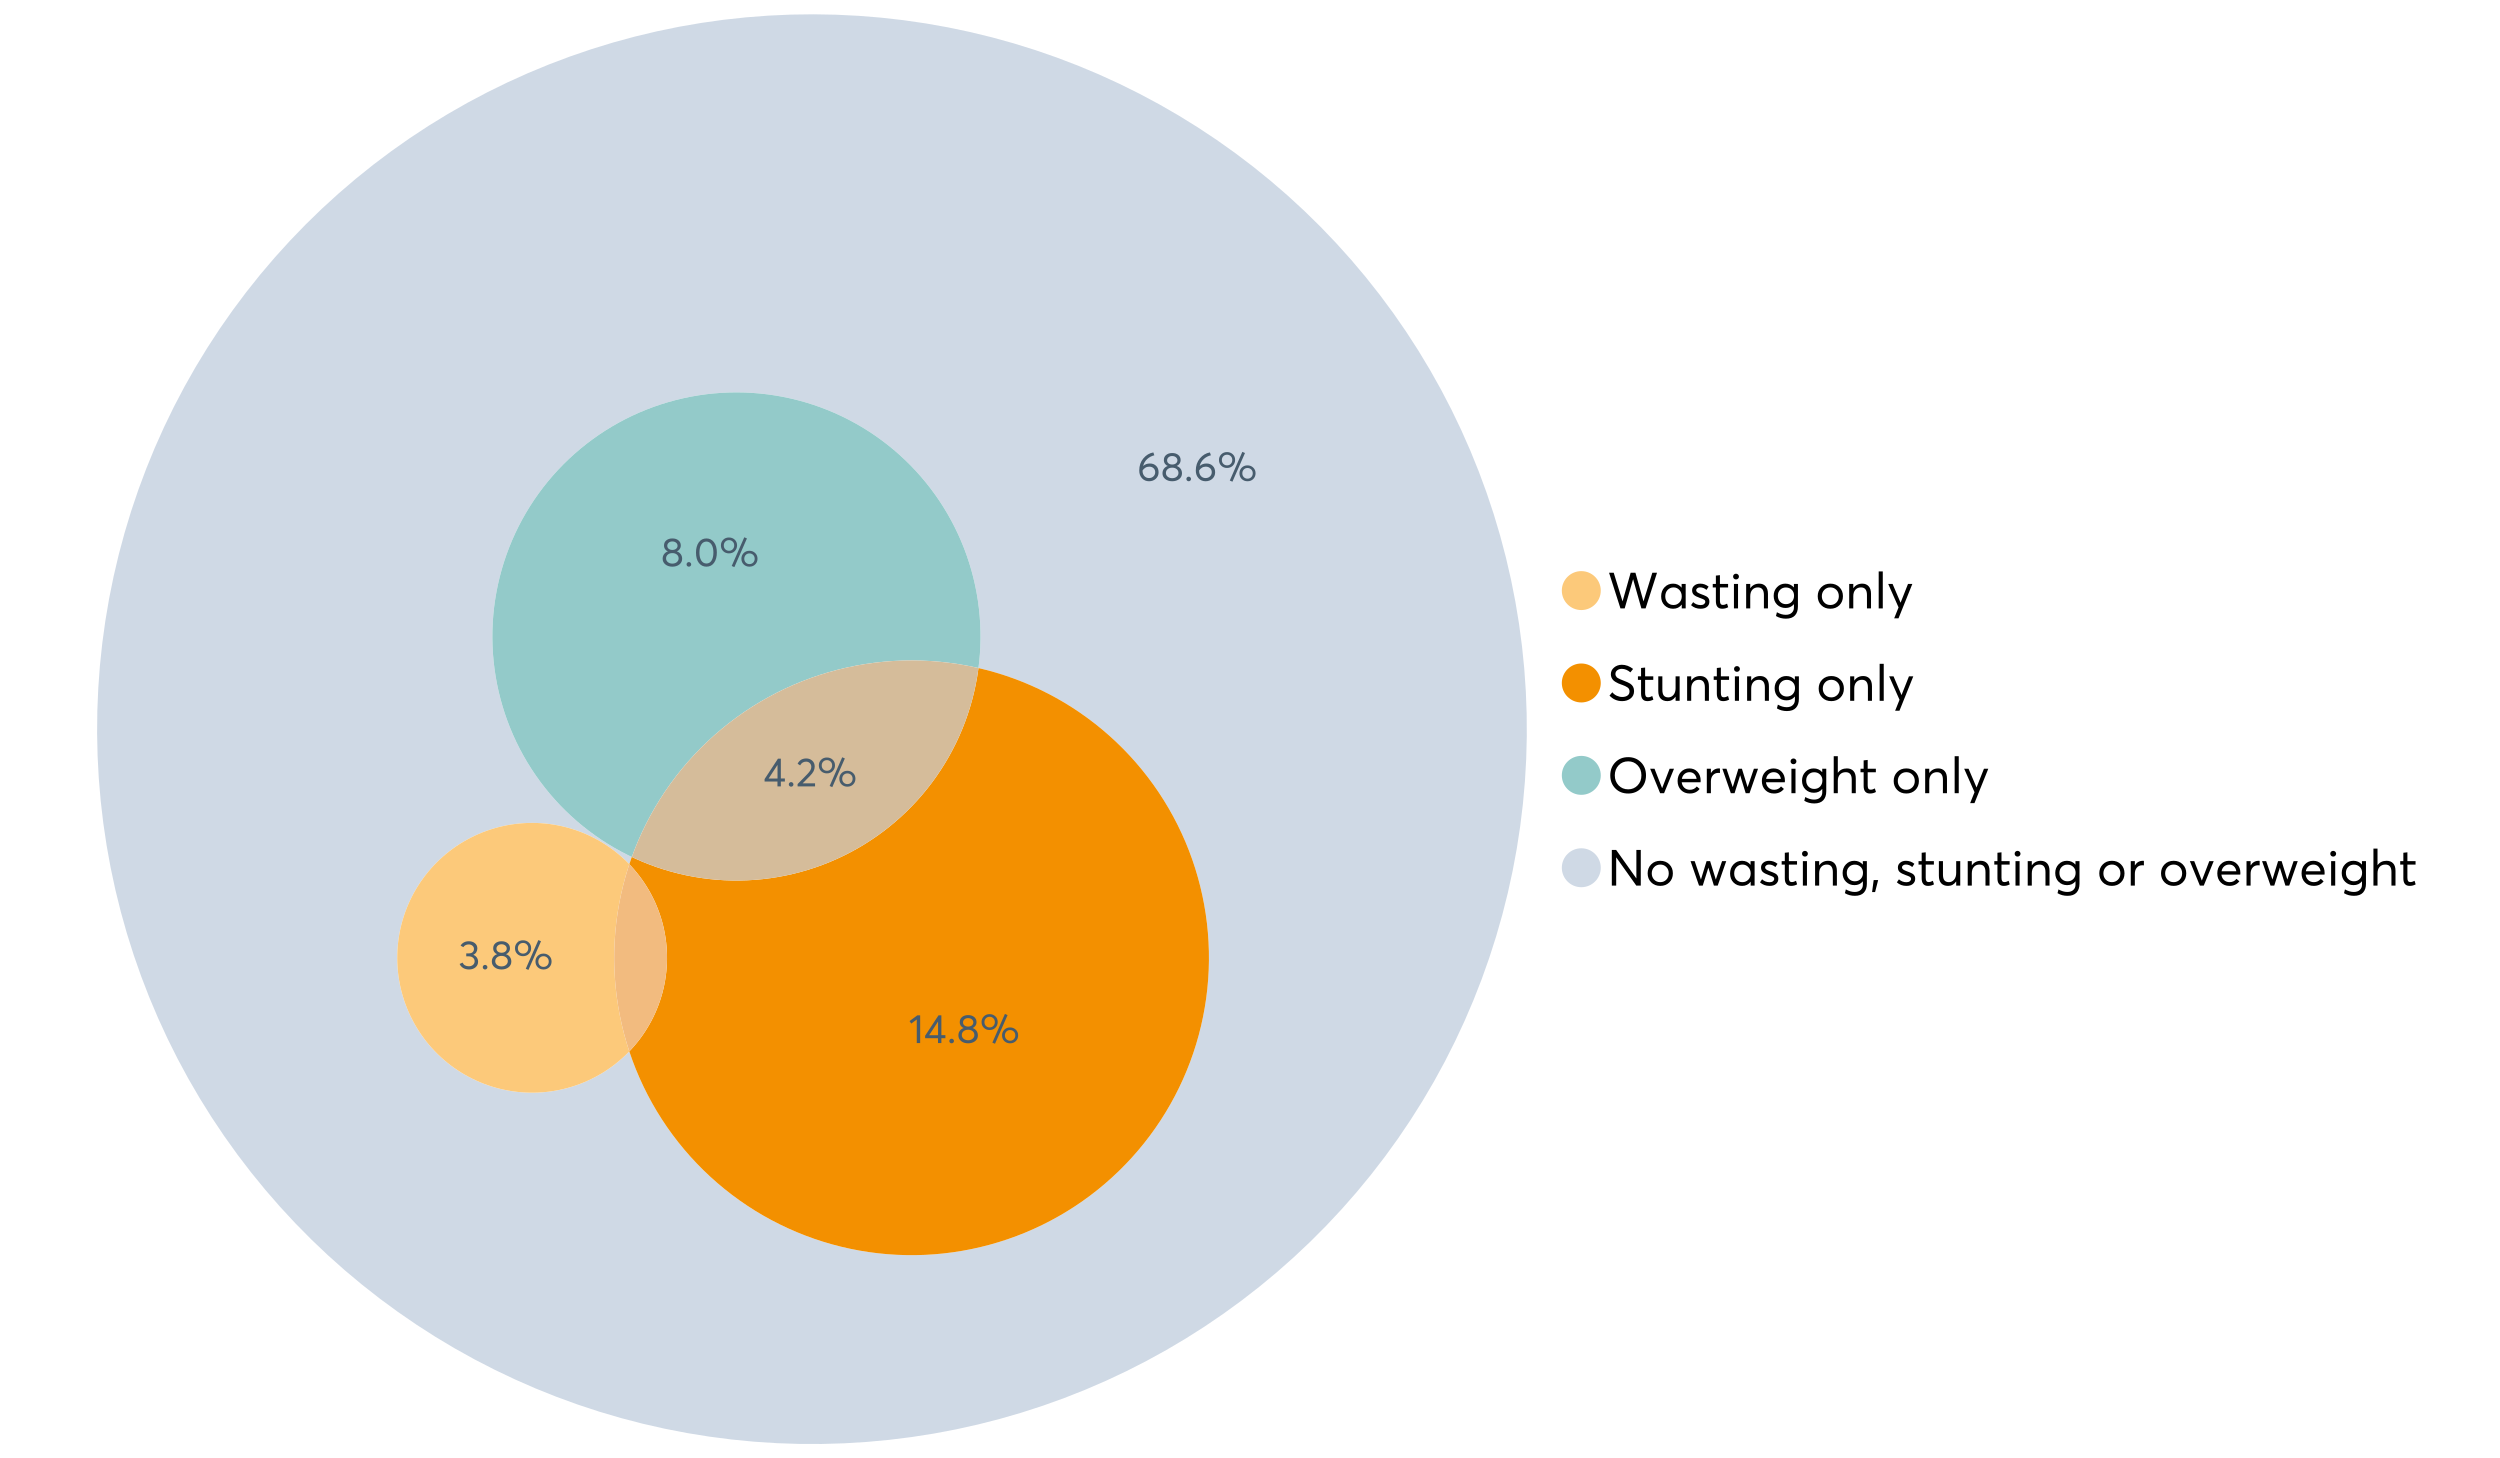 <?xml version="1.0" encoding="UTF-8"?>
<svg xmlns="http://www.w3.org/2000/svg" xmlns:xlink="http://www.w3.org/1999/xlink" width="1234.286pt" height="720pt" viewBox="0 0 1234.286 720" version="1.1">
<defs>
<g>
<symbol overflow="visible" id="glyph0-0">
<path style="stroke:none;" d=""/>
</symbol>
<symbol overflow="visible" id="glyph0-1">
<path style="stroke:none;" d="M 22.234 -17.609 L 24.547 -17.609 L 18.906 0 L 16.828 0 L 12.75 -14.438 L 12.734 -14.438 L 8.578 0 L 6.5 0 L 0.875 -17.609 L 3.172 -17.609 L 7.516 -3.547 L 7.562 -3.547 L 11.531 -17.609 L 13.891 -17.609 L 17.859 -3.5 L 17.891 -3.5 Z M 22.234 -17.609 "/>
</symbol>
<symbol overflow="visible" id="glyph0-2">
<path style="stroke:none;" d="M 11.297 -12.078 L 13.297 -12.078 L 13.297 0 L 11.359 0 L 11.359 -1.906 L 11.344 -1.906 C 10.312 -0.531 8.906 0.156 7.125 0.156 C 5.414 0.156 4 -0.406 2.875 -1.531 C 1.75 -2.656 1.188 -4.129 1.188 -5.953 C 1.188 -7.742 1.742 -9.238 2.859 -10.438 C 3.984 -11.633 5.395 -12.234 7.094 -12.234 C 8.812 -12.234 10.203 -11.578 11.266 -10.266 L 11.297 -10.266 Z M 7.297 -1.688 C 8.422 -1.688 9.379 -2.086 10.172 -2.891 C 10.961 -3.691 11.359 -4.711 11.359 -5.953 C 11.359 -7.191 10.973 -8.238 10.203 -9.094 C 9.441 -9.945 8.477 -10.375 7.312 -10.375 C 6.156 -10.375 5.18 -9.961 4.391 -9.141 C 3.609 -8.328 3.219 -7.266 3.219 -5.953 C 3.219 -4.711 3.594 -3.691 4.344 -2.891 C 5.102 -2.086 6.086 -1.688 7.297 -1.688 Z M 7.297 -1.688 "/>
</symbol>
<symbol overflow="visible" id="glyph0-3">
<path style="stroke:none;" d="M 5.609 0.156 C 3.734 0.156 2.156 -0.426 0.875 -1.594 L 1.906 -3.094 C 2.945 -2.133 4.18 -1.656 5.609 -1.656 C 6.305 -1.656 6.859 -1.812 7.266 -2.125 C 7.68 -2.445 7.891 -2.832 7.891 -3.281 C 7.891 -3.738 7.688 -4.086 7.281 -4.328 C 6.875 -4.566 6.164 -4.859 5.156 -5.203 C 5.094 -5.223 5.047 -5.242 5.016 -5.266 C 3.836 -5.672 2.938 -6.141 2.312 -6.672 C 1.695 -7.203 1.391 -7.973 1.391 -8.984 C 1.391 -9.91 1.766 -10.68 2.516 -11.297 C 3.266 -11.922 4.223 -12.234 5.391 -12.234 C 6.922 -12.234 8.301 -11.738 9.531 -10.75 L 8.484 -9.156 C 7.523 -9.977 6.457 -10.391 5.281 -10.391 C 4.801 -10.391 4.367 -10.258 3.984 -10 C 3.609 -9.738 3.422 -9.398 3.422 -8.984 C 3.422 -8.555 3.609 -8.207 3.984 -7.938 C 4.359 -7.676 4.93 -7.395 5.703 -7.094 C 5.836 -7.039 6.082 -6.945 6.438 -6.812 C 6.789 -6.688 7.023 -6.598 7.141 -6.547 C 7.254 -6.492 7.453 -6.406 7.734 -6.281 C 8.016 -6.164 8.207 -6.078 8.312 -6.016 C 8.414 -5.961 8.566 -5.867 8.766 -5.734 C 8.973 -5.598 9.113 -5.477 9.188 -5.375 C 9.258 -5.281 9.359 -5.148 9.484 -4.984 C 9.609 -4.816 9.695 -4.656 9.75 -4.5 C 9.801 -4.344 9.844 -4.16 9.875 -3.953 C 9.906 -3.742 9.922 -3.523 9.922 -3.297 C 9.922 -2.305 9.547 -1.484 8.797 -0.828 C 8.055 -0.172 6.992 0.156 5.609 0.156 Z M 5.609 0.156 "/>
</symbol>
<symbol overflow="visible" id="glyph0-4">
<path style="stroke:none;" d="M 5.328 0.156 C 3.234 0.156 2.188 -1.094 2.188 -3.594 L 2.188 -10.344 L 0.641 -10.344 L 0.641 -12.078 L 2.188 -12.078 L 2.188 -16.203 L 4.188 -16.422 L 4.188 -12.078 L 8.219 -12.078 L 8.219 -10.344 L 4.188 -10.344 L 4.188 -3.891 C 4.188 -3.148 4.297 -2.602 4.516 -2.25 C 4.742 -1.906 5.133 -1.734 5.688 -1.734 C 6.312 -1.734 6.988 -1.941 7.719 -2.359 L 8.266 -0.594 C 7.367 -0.094 6.391 0.156 5.328 0.156 Z M 5.328 0.156 "/>
</symbol>
<symbol overflow="visible" id="glyph0-5">
<path style="stroke:none;" d="M 3.094 -14.312 C 2.688 -14.312 2.344 -14.445 2.062 -14.719 C 1.789 -15 1.656 -15.336 1.656 -15.734 C 1.656 -16.129 1.789 -16.461 2.062 -16.734 C 2.344 -17.004 2.688 -17.141 3.094 -17.141 C 3.5 -17.141 3.844 -17 4.125 -16.719 C 4.406 -16.438 4.547 -16.109 4.547 -15.734 C 4.547 -15.336 4.406 -15 4.125 -14.719 C 3.844 -14.445 3.5 -14.312 3.094 -14.312 Z M 2.078 0 L 2.078 -12.078 L 4.094 -12.078 L 4.094 0 Z M 2.078 0 "/>
</symbol>
<symbol overflow="visible" id="glyph0-6">
<path style="stroke:none;" d="M 8.344 -12.234 C 9.676 -12.234 10.727 -11.805 11.5 -10.953 C 12.281 -10.098 12.672 -8.836 12.672 -7.172 L 12.672 0 L 10.672 0 L 10.672 -6.594 C 10.672 -9.113 9.688 -10.375 7.719 -10.375 C 6.562 -10.375 5.641 -9.988 4.953 -9.219 C 4.266 -8.445 3.922 -7.383 3.922 -6.031 L 3.922 0 L 1.906 0 L 1.906 -12.078 L 3.922 -12.078 L 3.922 -9.969 L 3.938 -9.969 C 5 -11.477 6.469 -12.234 8.344 -12.234 Z M 8.344 -12.234 "/>
</symbol>
<symbol overflow="visible" id="glyph0-7">
<path style="stroke:none;" d="M 11.094 -12.078 L 13.078 -12.078 L 13.078 -0.922 C 13.078 0.93 12.594 2.391 11.625 3.453 C 10.656 4.523 9.16 5.062 7.141 5.062 C 5.328 5.062 3.691 4.625 2.234 3.75 L 2.703 1.891 C 4.211 2.734 5.66 3.156 7.047 3.156 C 8.348 3.156 9.348 2.816 10.047 2.141 C 10.754 1.473 11.109 0.629 11.109 -0.391 L 11.109 -2.078 L 11.062 -2.078 C 10.051 -0.836 8.688 -0.219 6.969 -0.219 C 5.312 -0.219 3.922 -0.77 2.797 -1.875 C 1.672 -2.988 1.109 -4.43 1.109 -6.203 C 1.109 -7.922 1.66 -9.352 2.766 -10.5 C 3.867 -11.656 5.238 -12.234 6.875 -12.234 C 8.57 -12.234 9.961 -11.617 11.047 -10.391 L 11.094 -10.391 Z M 7.125 -2.109 C 8.332 -2.109 9.305 -2.5 10.047 -3.281 C 10.797 -4.07 11.172 -5.078 11.172 -6.297 C 11.172 -7.492 10.785 -8.469 10.016 -9.219 C 9.242 -9.969 8.281 -10.344 7.125 -10.344 C 5.977 -10.344 5.031 -9.957 4.281 -9.188 C 3.539 -8.426 3.172 -7.457 3.172 -6.281 C 3.172 -5.02 3.551 -4.008 4.312 -3.25 C 5.07 -2.488 6.008 -2.109 7.125 -2.109 Z M 7.125 -2.109 "/>
</symbol>
<symbol overflow="visible" id="glyph0-8">
<path style="stroke:none;" d=""/>
</symbol>
<symbol overflow="visible" id="glyph0-9">
<path style="stroke:none;" d="M 7.422 0.156 C 5.566 0.156 4.062 -0.43 2.906 -1.609 C 1.75 -2.785 1.172 -4.258 1.172 -6.031 C 1.172 -7.801 1.75 -9.273 2.906 -10.453 C 4.062 -11.641 5.566 -12.234 7.422 -12.234 C 9.203 -12.234 10.68 -11.656 11.859 -10.5 C 13.035 -9.344 13.625 -7.852 13.625 -6.031 C 13.625 -4.207 13.035 -2.719 11.859 -1.562 C 10.68 -0.414 9.203 0.156 7.422 0.156 Z M 7.422 -1.688 C 8.598 -1.688 9.586 -2.094 10.391 -2.906 C 11.191 -3.727 11.594 -4.77 11.594 -6.031 C 11.594 -7.301 11.191 -8.344 10.391 -9.156 C 9.598 -9.969 8.609 -10.375 7.422 -10.375 C 6.18 -10.375 5.164 -9.953 4.375 -9.109 C 3.594 -8.273 3.203 -7.242 3.203 -6.016 C 3.203 -4.797 3.594 -3.77 4.375 -2.938 C 5.164 -2.102 6.18 -1.688 7.422 -1.688 Z M 7.422 -1.688 "/>
</symbol>
<symbol overflow="visible" id="glyph0-10">
<path style="stroke:none;" d="M 2.078 0 L 2.078 -18.266 L 4.094 -18.266 L 4.094 0 Z M 2.078 0 "/>
</symbol>
<symbol overflow="visible" id="glyph0-11">
<path style="stroke:none;" d="M 10.344 -12.078 L 12.484 -12.078 L 5.656 4.906 L 3.516 4.906 L 5.688 -0.5 L 0.578 -12.078 L 2.734 -12.078 L 6.656 -2.875 L 6.703 -2.875 Z M 10.344 -12.078 "/>
</symbol>
<symbol overflow="visible" id="glyph0-12">
<path style="stroke:none;" d="M 7.344 0.156 C 4.875 0.156 2.789 -0.754 1.094 -2.578 L 2.484 -4.219 C 3.098 -3.457 3.844 -2.879 4.719 -2.484 C 5.594 -2.086 6.477 -1.891 7.375 -1.891 C 8.457 -1.891 9.328 -2.129 9.984 -2.609 C 10.641 -3.086 10.969 -3.75 10.969 -4.594 C 10.969 -5.051 10.891 -5.445 10.734 -5.781 C 10.578 -6.113 10.305 -6.406 9.922 -6.656 C 9.547 -6.914 9.176 -7.125 8.812 -7.281 C 8.457 -7.438 7.953 -7.641 7.297 -7.891 C 7.18 -7.941 7.086 -7.973 7.016 -7.984 C 6.367 -8.223 5.844 -8.426 5.438 -8.594 C 5.039 -8.77 4.582 -9.016 4.062 -9.328 C 3.539 -9.641 3.133 -9.957 2.844 -10.281 C 2.551 -10.602 2.297 -11.008 2.078 -11.5 C 1.867 -11.988 1.766 -12.531 1.766 -13.125 C 1.766 -14.438 2.285 -15.535 3.328 -16.422 C 4.367 -17.316 5.641 -17.773 7.141 -17.797 C 9.129 -17.797 10.992 -17.109 12.734 -15.734 L 11.406 -14.047 C 10.039 -15.203 8.617 -15.781 7.141 -15.781 C 6.285 -15.781 5.551 -15.551 4.938 -15.094 C 4.32 -14.645 4.016 -14.02 4.016 -13.219 C 4.016 -12.895 4.082 -12.594 4.219 -12.312 C 4.352 -12.039 4.5 -11.816 4.656 -11.641 C 4.82 -11.473 5.113 -11.281 5.531 -11.062 C 5.945 -10.852 6.273 -10.691 6.516 -10.578 C 6.754 -10.473 7.172 -10.305 7.766 -10.078 C 9.586 -9.379 10.785 -8.832 11.359 -8.438 C 12.598 -7.594 13.219 -6.383 13.219 -4.812 C 13.219 -3.258 12.645 -2.039 11.5 -1.156 C 10.352 -0.281 8.969 0.156 7.344 0.156 Z M 7.344 0.156 "/>
</symbol>
<symbol overflow="visible" id="glyph0-13">
<path style="stroke:none;" d="M 10.203 -12.078 L 12.203 -12.078 L 12.203 0 L 10.203 0 L 10.203 -2.016 L 10.172 -2.016 C 9.16 -0.566 7.836 0.156 6.203 0.156 C 4.766 0.156 3.645 -0.258 2.844 -1.094 C 2.051 -1.938 1.656 -3.203 1.656 -4.891 L 1.656 -12.078 L 3.672 -12.078 L 3.672 -5.453 C 3.672 -4.117 3.914 -3.156 4.406 -2.562 C 4.895 -1.977 5.633 -1.688 6.625 -1.688 C 7.613 -1.688 8.457 -2.094 9.156 -2.906 C 9.852 -3.727 10.203 -4.836 10.203 -6.234 Z M 10.203 -12.078 "/>
</symbol>
<symbol overflow="visible" id="glyph0-14">
<path style="stroke:none;" d="M 10.328 0.156 C 7.711 0.156 5.582 -0.691 3.938 -2.391 C 2.289 -4.086 1.469 -6.223 1.469 -8.797 C 1.469 -11.379 2.289 -13.523 3.938 -15.234 C 5.582 -16.941 7.711 -17.797 10.328 -17.797 C 12.836 -17.797 14.926 -16.961 16.594 -15.297 C 18.27 -13.629 19.109 -11.469 19.109 -8.812 C 19.109 -6.164 18.27 -4.008 16.594 -2.344 C 14.926 -0.676 12.836 0.156 10.328 0.156 Z M 10.328 -1.906 C 12.172 -1.906 13.719 -2.555 14.969 -3.859 C 16.219 -5.16 16.844 -6.812 16.844 -8.812 C 16.844 -10.82 16.219 -12.477 14.969 -13.781 C 13.719 -15.082 12.172 -15.734 10.328 -15.734 C 8.391 -15.734 6.801 -15.066 5.562 -13.734 C 4.32 -12.398 3.703 -10.754 3.703 -8.797 C 3.703 -6.848 4.32 -5.211 5.562 -3.891 C 6.801 -2.566 8.391 -1.906 10.328 -1.906 Z M 10.328 -1.906 "/>
</symbol>
<symbol overflow="visible" id="glyph0-15">
<path style="stroke:none;" d="M 10.203 -12.078 L 12.375 -12.078 L 7.469 0 L 5.531 0 L 0.594 -12.078 L 2.75 -12.078 L 6.469 -2.562 L 6.547 -2.562 Z M 10.203 -12.078 "/>
</symbol>
<symbol overflow="visible" id="glyph0-16">
<path style="stroke:none;" d="M 12.562 -6.234 C 12.562 -6.098 12.551 -5.922 12.531 -5.703 L 12.5 -5.406 L 3.203 -5.406 C 3.336 -4.281 3.77 -3.379 4.5 -2.703 C 5.238 -2.023 6.156 -1.688 7.25 -1.688 C 8.656 -1.688 9.785 -2.234 10.641 -3.328 L 12.062 -2.109 C 10.883 -0.598 9.254 0.156 7.172 0.156 C 5.43 0.156 3.992 -0.414 2.859 -1.562 C 1.734 -2.719 1.172 -4.207 1.172 -6.031 C 1.172 -7.832 1.719 -9.316 2.812 -10.484 C 3.914 -11.648 5.297 -12.234 6.953 -12.234 C 8.617 -12.234 9.969 -11.672 11 -10.547 C 12.039 -9.422 12.562 -7.984 12.562 -6.234 Z M 9.406 -9.469 C 8.789 -10.07 8.004 -10.375 7.047 -10.375 C 6.086 -10.375 5.266 -10.078 4.578 -9.484 C 3.891 -8.898 3.457 -8.098 3.281 -7.078 L 10.562 -7.078 C 10.406 -8.078 10.02 -8.875 9.406 -9.469 Z M 9.406 -9.469 "/>
</symbol>
<symbol overflow="visible" id="glyph0-17">
<path style="stroke:none;" d="M 7.891 -12.234 C 8.141 -12.234 8.305 -12.223 8.391 -12.203 L 8.391 -9.969 C 8.023 -10.008 7.758 -10.031 7.594 -10.031 C 6.469 -10.031 5.57 -9.641 4.906 -8.859 C 4.25 -8.078 3.922 -7.066 3.922 -5.828 L 3.922 0 L 1.906 0 L 1.906 -12.078 L 3.922 -12.078 L 3.922 -9.953 L 3.938 -9.953 C 4.883 -11.473 6.203 -12.234 7.891 -12.234 Z M 7.891 -12.234 "/>
</symbol>
<symbol overflow="visible" id="glyph0-18">
<path style="stroke:none;" d="M 16.297 -12.078 L 18.344 -12.078 L 14.141 0 L 12.25 0 L 9.531 -8.812 L 9.5 -8.812 L 6.75 0 L 4.906 0 L 0.719 -12.078 L 2.75 -12.078 L 5.828 -3.047 L 5.875 -3.047 L 8.641 -12.078 L 10.375 -12.078 L 13.172 -3.047 L 13.219 -3.047 Z M 16.297 -12.078 "/>
</symbol>
<symbol overflow="visible" id="glyph0-19">
<path style="stroke:none;" d="M 8.406 -12.234 C 9.781 -12.234 10.852 -11.816 11.625 -10.984 C 12.406 -10.16 12.797 -8.914 12.797 -7.25 L 12.797 0 L 10.797 0 L 10.797 -6.672 C 10.797 -9.141 9.812 -10.375 7.844 -10.375 C 6.633 -10.375 5.676 -9.992 4.969 -9.234 C 4.27 -8.473 3.922 -7.422 3.922 -6.078 L 3.922 0 L 1.906 0 L 1.906 -18.266 L 3.922 -18.266 L 3.922 -10.094 L 3.969 -10.094 C 4.977 -11.52 6.457 -12.234 8.406 -12.234 Z M 8.406 -12.234 "/>
</symbol>
<symbol overflow="visible" id="glyph0-20">
<path style="stroke:none;" d="M 14.359 -17.609 L 16.531 -17.609 L 16.531 0 L 14.312 0 L 4.438 -13.891 L 4.391 -13.891 L 4.391 0 L 2.234 0 L 2.234 -17.609 L 4.359 -17.609 L 14.312 -3.578 L 14.359 -3.578 Z M 14.359 -17.609 "/>
</symbol>
<symbol overflow="visible" id="glyph0-21">
<path style="stroke:none;" d="M 0.797 3.219 L 1.594 -2.734 L 3.797 -2.734 L 2.281 3.219 Z M 0.797 3.219 "/>
</symbol>
<symbol overflow="visible" id="glyph1-0">
<path style="stroke:none;" d=""/>
</symbol>
<symbol overflow="visible" id="glyph1-1">
<path style="stroke:none;" d="M 6.984 0 L 6.984 -2.406 L 0.625 -2.406 L 0.625 -3.609 L 7.234 -13.703 L 8.656 -13.703 L 8.656 -3.922 L 10.641 -3.922 L 10.641 -2.406 L 8.656 -2.406 L 8.656 0 Z M 2.625 -3.891 L 7.016 -3.891 L 7.016 -10.641 Z M 2.625 -3.891 "/>
</symbol>
<symbol overflow="visible" id="glyph1-2">
<path style="stroke:none;" d="M 2.406 0.125 C 2.07 0.125 1.797 0.016 1.578 -0.203 C 1.359 -0.422 1.25 -0.688 1.25 -1 C 1.25 -1.312 1.359 -1.578 1.578 -1.797 C 1.797 -2.023 2.07 -2.141 2.406 -2.141 C 2.719 -2.141 2.984 -2.023 3.203 -1.797 C 3.43 -1.578 3.547 -1.312 3.547 -1 C 3.547 -0.688 3.43 -0.422 3.203 -0.203 C 2.984 0.016 2.719 0.125 2.406 0.125 Z M 2.406 0.125 "/>
</symbol>
<symbol overflow="visible" id="glyph1-3">
<path style="stroke:none;" d="M 3.328 -1.531 L 9.406 -1.531 L 9.406 0 L 0.797 0 L 0.781 -1.156 L 5.469 -5.938 C 6.156 -6.656 6.676 -7.289 7.031 -7.844 C 7.383 -8.406 7.562 -8.992 7.562 -9.609 C 7.562 -10.367 7.32 -10.992 6.844 -11.484 C 6.363 -11.984 5.742 -12.234 4.984 -12.234 C 3.672 -12.234 2.688 -11.613 2.031 -10.375 L 0.797 -11.219 C 1.672 -12.945 3.098 -13.812 5.078 -13.812 C 6.223 -13.812 7.203 -13.445 8.016 -12.719 C 8.828 -11.988 9.234 -11.016 9.234 -9.797 C 9.234 -9.004 9.051 -8.25 8.688 -7.531 C 8.332 -6.812 7.734 -6.031 6.891 -5.188 L 3.328 -1.578 Z M 3.328 -1.531 "/>
</symbol>
<symbol overflow="visible" id="glyph1-4">
<path style="stroke:none;" d="M 7.531 0.344 L 6.219 -0.219 L 12.422 -14.391 L 13.734 -13.812 Z M 4.859 -6.438 C 3.742 -6.438 2.801 -6.801 2.031 -7.531 C 1.27 -8.27 0.891 -9.223 0.891 -10.391 C 0.891 -11.473 1.258 -12.391 2 -13.141 C 2.738 -13.898 3.691 -14.281 4.859 -14.281 C 5.984 -14.281 6.93 -13.922 7.703 -13.203 C 8.473 -12.484 8.859 -11.547 8.859 -10.391 C 8.859 -9.285 8.484 -8.348 7.734 -7.578 C 6.992 -6.816 6.035 -6.438 4.859 -6.438 Z M 4.891 -7.719 C 5.641 -7.719 6.254 -7.973 6.734 -8.484 C 7.211 -8.992 7.453 -9.625 7.453 -10.375 C 7.453 -11.145 7.203 -11.77 6.703 -12.25 C 6.211 -12.738 5.609 -12.984 4.891 -12.984 C 4.129 -12.984 3.508 -12.734 3.031 -12.234 C 2.551 -11.734 2.312 -11.113 2.312 -10.375 C 2.312 -9.582 2.555 -8.941 3.047 -8.453 C 3.535 -7.961 4.148 -7.719 4.891 -7.719 Z M 14.969 0.125 C 13.852 0.125 12.91 -0.238 12.141 -0.969 C 11.379 -1.707 11 -2.656 11 -3.812 C 11 -4.895 11.367 -5.816 12.109 -6.578 C 12.859 -7.336 13.812 -7.719 14.969 -7.719 C 16.082 -7.719 17.023 -7.348 17.797 -6.609 C 18.566 -5.879 18.953 -4.945 18.953 -3.812 C 18.953 -2.707 18.582 -1.773 17.844 -1.016 C 17.113 -0.254 16.156 0.125 14.969 0.125 Z M 14.969 -1.156 C 15.738 -1.156 16.363 -1.406 16.844 -1.906 C 17.32 -2.414 17.562 -3.039 17.562 -3.781 C 17.562 -4.57 17.312 -5.207 16.812 -5.688 C 16.312 -6.176 15.695 -6.422 14.969 -6.422 C 14.219 -6.422 13.602 -6.164 13.125 -5.656 C 12.656 -5.156 12.422 -4.531 12.422 -3.781 C 12.422 -3.008 12.664 -2.379 13.156 -1.891 C 13.645 -1.398 14.25 -1.156 14.969 -1.156 Z M 14.969 -1.156 "/>
</symbol>
<symbol overflow="visible" id="glyph1-5">
<path style="stroke:none;" d="M 6.375 -8.641 C 7.625 -8.641 8.645 -8.25 9.438 -7.469 C 10.238 -6.688 10.641 -5.625 10.641 -4.281 C 10.641 -3.02 10.191 -1.969 9.297 -1.125 C 8.398 -0.289 7.273 0.125 5.922 0.125 C 4.535 0.125 3.383 -0.363 2.469 -1.344 C 1.551 -2.332 1.094 -3.602 1.094 -5.156 C 1.094 -7.531 1.773 -9.535 3.141 -11.172 C 4.516 -12.805 6.156 -13.785 8.062 -14.109 L 8.547 -12.688 C 7.223 -12.375 6.062 -11.77 5.062 -10.875 C 4.062 -9.988 3.379 -8.836 3.016 -7.422 L 3.031 -7.422 C 3.914 -8.234 5.031 -8.641 6.375 -8.641 Z M 5.906 -1.453 C 6.801 -1.453 7.535 -1.727 8.109 -2.281 C 8.68 -2.832 8.969 -3.508 8.969 -4.312 C 8.969 -5.145 8.695 -5.812 8.156 -6.312 C 7.625 -6.82 6.906 -7.078 6 -7.078 C 5.281 -7.078 4.641 -6.895 4.078 -6.531 C 3.516 -6.176 3.066 -5.734 2.734 -5.203 L 2.734 -5.062 C 2.734 -3.988 3.023 -3.117 3.609 -2.453 C 4.203 -1.785 4.969 -1.453 5.906 -1.453 Z M 5.906 -1.453 "/>
</symbol>
<symbol overflow="visible" id="glyph1-6">
<path style="stroke:none;" d="M 7.938 -7.422 C 8.719 -7.16 9.348 -6.711 9.828 -6.078 C 10.305 -5.441 10.547 -4.672 10.547 -3.766 C 10.547 -2.609 10.086 -1.672 9.172 -0.953 C 8.254 -0.234 7.102 0.125 5.719 0.125 C 4.32 0.125 3.172 -0.242 2.266 -0.984 C 1.367 -1.723 0.922 -2.648 0.922 -3.766 C 0.922 -4.672 1.16 -5.441 1.641 -6.078 C 2.117 -6.711 2.742 -7.16 3.516 -7.422 L 3.516 -7.438 C 3.004 -7.594 2.555 -7.938 2.172 -8.469 C 1.785 -9 1.594 -9.617 1.594 -10.328 C 1.594 -11.398 1.977 -12.25 2.75 -12.875 C 3.52 -13.5 4.508 -13.812 5.719 -13.812 C 6.957 -13.812 7.957 -13.492 8.719 -12.859 C 9.488 -12.223 9.875 -11.379 9.875 -10.328 C 9.875 -9.641 9.676 -9.023 9.281 -8.484 C 8.883 -7.941 8.438 -7.594 7.938 -7.438 Z M 5.719 -12.328 C 4.977 -12.328 4.375 -12.117 3.906 -11.703 C 3.438 -11.285 3.203 -10.785 3.203 -10.203 C 3.203 -9.578 3.438 -9.078 3.906 -8.703 C 4.375 -8.328 4.977 -8.141 5.719 -8.141 C 6.477 -8.141 7.094 -8.328 7.562 -8.703 C 8.039 -9.078 8.281 -9.578 8.281 -10.203 C 8.281 -10.816 8.035 -11.32 7.547 -11.719 C 7.055 -12.125 6.445 -12.328 5.719 -12.328 Z M 5.719 -1.391 C 6.633 -1.391 7.379 -1.641 7.953 -2.141 C 8.523 -2.641 8.812 -3.242 8.812 -3.953 C 8.812 -4.734 8.523 -5.363 7.953 -5.844 C 7.379 -6.332 6.633 -6.578 5.719 -6.578 C 4.789 -6.578 4.039 -6.332 3.469 -5.844 C 2.895 -5.363 2.609 -4.734 2.609 -3.953 C 2.609 -3.211 2.906 -2.598 3.5 -2.109 C 4.102 -1.629 4.844 -1.391 5.719 -1.391 Z M 5.719 -1.391 "/>
</symbol>
<symbol overflow="visible" id="glyph1-7">
<path style="stroke:none;" d="M 7.344 -7.094 C 8.07 -6.812 8.641 -6.375 9.047 -5.781 C 9.461 -5.188 9.672 -4.484 9.672 -3.672 C 9.672 -2.555 9.25 -1.645 8.406 -0.938 C 7.57 -0.227 6.52 0.125 5.25 0.125 C 4.113 0.125 3.133 -0.117 2.312 -0.609 C 1.5 -1.109 0.914 -1.77 0.562 -2.594 L 2.016 -3.266 C 2.555 -2.055 3.598 -1.453 5.141 -1.453 C 5.941 -1.453 6.613 -1.68 7.156 -2.141 C 7.695 -2.598 7.969 -3.191 7.969 -3.922 C 7.969 -4.617 7.707 -5.195 7.188 -5.656 C 6.676 -6.125 5.938 -6.359 4.969 -6.359 L 3.828 -6.359 L 3.828 -7.828 L 5.156 -7.828 C 5.988 -7.828 6.609 -8.035 7.016 -8.453 C 7.43 -8.867 7.641 -9.391 7.641 -10.016 C 7.641 -10.672 7.391 -11.203 6.891 -11.609 C 6.398 -12.023 5.789 -12.234 5.062 -12.234 C 3.883 -12.234 2.992 -11.789 2.391 -10.906 L 1.031 -11.641 C 1.406 -12.305 1.941 -12.832 2.641 -13.219 C 3.336 -13.613 4.16 -13.812 5.109 -13.812 C 6.316 -13.812 7.316 -13.488 8.109 -12.844 C 8.91 -12.195 9.312 -11.328 9.312 -10.234 C 9.312 -9.555 9.141 -8.941 8.797 -8.391 C 8.453 -7.836 7.969 -7.414 7.344 -7.125 Z M 7.344 -7.094 "/>
</symbol>
<symbol overflow="visible" id="glyph1-8">
<path style="stroke:none;" d="M 3.984 0 L 3.984 -11.656 L 1.25 -9.609 L 0.422 -10.859 L 4.266 -13.703 L 5.656 -13.703 L 5.656 0 Z M 3.984 0 "/>
</symbol>
<symbol overflow="visible" id="glyph1-9">
<path style="stroke:none;" d="M 6.266 0.125 C 4.734 0.125 3.488 -0.488 2.531 -1.719 C 1.582 -2.945 1.109 -4.656 1.109 -6.844 C 1.109 -8.914 1.566 -10.594 2.484 -11.875 C 3.41 -13.164 4.672 -13.812 6.266 -13.812 C 7.785 -13.812 9.02 -13.195 9.969 -11.969 C 10.926 -10.738 11.406 -9.031 11.406 -6.844 C 11.406 -4.77 10.945 -3.086 10.031 -1.797 C 9.125 -0.516 7.867 0.125 6.266 0.125 Z M 6.266 -1.438 C 7.348 -1.438 8.191 -1.922 8.797 -2.891 C 9.398 -3.859 9.703 -5.176 9.703 -6.844 C 9.703 -8.551 9.383 -9.879 8.75 -10.828 C 8.125 -11.785 7.297 -12.266 6.266 -12.266 C 5.18 -12.266 4.332 -11.773 3.719 -10.797 C 3.113 -9.816 2.812 -8.5 2.812 -6.844 C 2.812 -5.133 3.125 -3.805 3.75 -2.859 C 4.383 -1.91 5.223 -1.438 6.266 -1.438 Z M 6.266 -1.438 "/>
</symbol>
</g>
</defs>
<g id="surface138913">
<path style=" stroke:none;fill-rule:nonzero;fill:rgb(98.824%,78.824%,47.843%);fill-opacity:1;" d="M 790.324 291.582 C 790.324 296.891 786.02 301.195 780.711 301.195 C 775.398 301.195 771.094 296.891 771.094 291.582 C 771.094 286.273 775.398 281.969 780.711 281.969 C 786.02 281.969 790.324 286.273 790.324 291.582 "/>
<g style="fill:rgb(0%,0%,0%);fill-opacity:1;">
  <use xlink:href="#glyph0-1" x="793.543" y="300.387"/>
  <use xlink:href="#glyph0-2" x="818.944" y="300.387"/>
  <use xlink:href="#glyph0-3" x="834.026" y="300.387"/>
  <use xlink:href="#glyph0-4" x="844.965" y="300.387"/>
  <use xlink:href="#glyph0-5" x="853.994" y="300.387"/>
  <use xlink:href="#glyph0-6" x="860.195" y="300.387"/>
  <use xlink:href="#glyph0-7" x="874.583" y="300.387"/>
  <use xlink:href="#glyph0-8" x="889.441" y="300.387"/>
  <use xlink:href="#glyph0-9" x="896.263" y="300.387"/>
  <use xlink:href="#glyph0-6" x="911.072" y="300.387"/>
  <use xlink:href="#glyph0-10" x="925.459" y="300.387"/>
  <use xlink:href="#glyph0-11" x="931.66" y="300.387"/>
</g>
<path style=" stroke:none;fill-rule:nonzero;fill:rgb(95.294%,56.471%,0%);fill-opacity:1;" d="M 790.324 337.195 C 790.324 342.504 786.02 346.809 780.711 346.809 C 775.398 346.809 771.094 342.504 771.094 337.195 C 771.094 331.883 775.398 327.578 780.711 327.578 C 786.02 327.578 790.324 331.883 790.324 337.195 "/>
<g style="fill:rgb(0%,0%,0%);fill-opacity:1;">
  <use xlink:href="#glyph0-12" x="793.543" y="346"/>
  <use xlink:href="#glyph0-4" x="808.029" y="346"/>
  <use xlink:href="#glyph0-13" x="817.059" y="346"/>
  <use xlink:href="#glyph0-6" x="831.049" y="346"/>
  <use xlink:href="#glyph0-4" x="845.436" y="346"/>
  <use xlink:href="#glyph0-5" x="854.465" y="346"/>
  <use xlink:href="#glyph0-6" x="860.667" y="346"/>
  <use xlink:href="#glyph0-7" x="875.054" y="346"/>
  <use xlink:href="#glyph0-8" x="889.913" y="346"/>
  <use xlink:href="#glyph0-9" x="896.734" y="346"/>
  <use xlink:href="#glyph0-6" x="911.543" y="346"/>
  <use xlink:href="#glyph0-10" x="925.93" y="346"/>
  <use xlink:href="#glyph0-11" x="932.132" y="346"/>
</g>
<path style=" stroke:none;fill-rule:nonzero;fill:rgb(57.647%,79.216%,78.824%);fill-opacity:1;" d="M 790.324 382.805 C 790.324 388.117 786.02 392.422 780.711 392.422 C 775.398 392.422 771.094 388.117 771.094 382.805 C 771.094 377.496 775.398 373.191 780.711 373.191 C 786.02 373.191 790.324 377.496 790.324 382.805 "/>
<g style="fill:rgb(0%,0%,0%);fill-opacity:1;">
  <use xlink:href="#glyph0-14" x="793.543" y="391.613"/>
  <use xlink:href="#glyph0-15" x="814.107" y="391.613"/>
  <use xlink:href="#glyph0-16" x="827.08" y="391.613"/>
  <use xlink:href="#glyph0-17" x="840.773" y="391.613"/>
  <use xlink:href="#glyph0-18" x="849.628" y="391.613"/>
  <use xlink:href="#glyph0-16" x="868.679" y="391.613"/>
  <use xlink:href="#glyph0-5" x="882.372" y="391.613"/>
  <use xlink:href="#glyph0-7" x="888.573" y="391.613"/>
  <use xlink:href="#glyph0-19" x="903.432" y="391.613"/>
  <use xlink:href="#glyph0-4" x="917.918" y="391.613"/>
  <use xlink:href="#glyph0-8" x="926.947" y="391.613"/>
  <use xlink:href="#glyph0-9" x="933.769" y="391.613"/>
  <use xlink:href="#glyph0-6" x="948.578" y="391.613"/>
  <use xlink:href="#glyph0-10" x="962.965" y="391.613"/>
  <use xlink:href="#glyph0-11" x="969.166" y="391.613"/>
</g>
<path style=" stroke:none;fill-rule:nonzero;fill:rgb(81.176%,85.098%,89.804%);fill-opacity:1;" d="M 790.324 428.418 C 790.324 433.727 786.02 438.031 780.711 438.031 C 775.398 438.031 771.094 433.727 771.094 428.418 C 771.094 423.109 775.398 418.805 780.711 418.805 C 786.02 418.805 790.324 423.109 790.324 428.418 "/>
<g style="fill:rgb(0%,0%,0%);fill-opacity:1;">
  <use xlink:href="#glyph0-20" x="793.543" y="437.223"/>
  <use xlink:href="#glyph0-9" x="812.296" y="437.223"/>
  <use xlink:href="#glyph0-8" x="827.105" y="437.223"/>
  <use xlink:href="#glyph0-18" x="833.926" y="437.223"/>
  <use xlink:href="#glyph0-2" x="852.977" y="437.223"/>
  <use xlink:href="#glyph0-3" x="868.059" y="437.223"/>
  <use xlink:href="#glyph0-4" x="878.998" y="437.223"/>
  <use xlink:href="#glyph0-5" x="888.027" y="437.223"/>
  <use xlink:href="#glyph0-6" x="894.229" y="437.223"/>
  <use xlink:href="#glyph0-7" x="908.616" y="437.223"/>
  <use xlink:href="#glyph0-21" x="923.474" y="437.223"/>
  <use xlink:href="#glyph0-8" x="928.808" y="437.223"/>
  <use xlink:href="#glyph0-3" x="935.629" y="437.223"/>
  <use xlink:href="#glyph0-4" x="946.568" y="437.223"/>
  <use xlink:href="#glyph0-13" x="955.598" y="437.223"/>
  <use xlink:href="#glyph0-6" x="969.588" y="437.223"/>
  <use xlink:href="#glyph0-4" x="983.975" y="437.223"/>
  <use xlink:href="#glyph0-5" x="993.004" y="437.223"/>
  <use xlink:href="#glyph0-6" x="999.206" y="437.223"/>
  <use xlink:href="#glyph0-7" x="1013.593" y="437.223"/>
  <use xlink:href="#glyph0-8" x="1028.452" y="437.223"/>
  <use xlink:href="#glyph0-9" x="1035.273" y="437.223"/>
  <use xlink:href="#glyph0-17" x="1050.082" y="437.223"/>
  <use xlink:href="#glyph0-8" x="1058.938" y="437.223"/>
  <use xlink:href="#glyph0-9" x="1065.759" y="437.223"/>
  <use xlink:href="#glyph0-15" x="1080.568" y="437.223"/>
  <use xlink:href="#glyph0-16" x="1093.541" y="437.223"/>
  <use xlink:href="#glyph0-17" x="1107.234" y="437.223"/>
  <use xlink:href="#glyph0-18" x="1116.09" y="437.223"/>
  <use xlink:href="#glyph0-16" x="1135.14" y="437.223"/>
  <use xlink:href="#glyph0-5" x="1148.833" y="437.223"/>
  <use xlink:href="#glyph0-7" x="1155.034" y="437.223"/>
  <use xlink:href="#glyph0-19" x="1169.893" y="437.223"/>
  <use xlink:href="#glyph0-4" x="1184.379" y="437.223"/>
</g>
<path style=" stroke:none;fill-rule:nonzero;fill:rgb(81.176%,85.098%,89.804%);fill-opacity:1;" d="M 416.812 712.582 L 427.938 711.902 L 439.031 710.871 L 450.09 709.492 L 461.098 707.766 L 472.047 705.691 L 482.922 703.273 L 493.719 700.512 L 504.422 697.41 L 515.023 693.973 L 525.508 690.203 L 535.871 686.105 L 546.098 681.68 L 556.18 676.938 L 566.109 671.875 L 575.871 666.504 L 585.461 660.828 L 594.863 654.852 L 604.074 648.578 L 613.086 642.02 L 621.883 635.18 L 630.457 628.066 L 638.805 620.684 L 646.918 613.043 L 654.781 605.152 L 662.395 597.012 L 669.746 588.641 L 676.832 580.039 L 683.641 571.215 L 690.168 562.184 L 696.406 552.953 L 702.348 543.527 L 707.992 533.918 L 713.328 524.137 L 718.355 514.191 L 723.066 504.09 L 727.453 493.848 L 731.516 483.473 L 735.25 472.973 L 738.648 462.359 L 741.711 451.648 L 744.434 440.84 L 746.816 429.957 L 748.852 419 L 750.539 407.984 L 751.883 396.922 L 752.871 385.824 L 753.512 374.699 L 753.801 363.559 L 753.738 352.418 L 753.32 341.281 L 752.555 330.164 L 751.438 319.078 L 749.973 308.031 L 748.156 297.035 L 745.996 286.105 L 743.492 275.246 L 740.645 264.473 L 737.461 253.793 L 733.938 243.223 L 730.086 232.766 L 725.906 222.438 L 721.402 212.246 L 716.578 202.199 L 711.438 192.312 L 705.988 182.594 L 700.238 173.047 L 694.188 163.691 L 687.844 154.531 L 681.215 145.574 L 674.305 136.832 L 667.121 128.309 L 659.676 120.02 L 651.973 111.969 L 644.016 104.168 L 635.82 96.617 L 627.387 89.332 L 618.73 82.316 L 609.855 75.578 L 600.773 69.125 L 591.488 62.957 L 582.02 57.09 L 572.363 51.52 L 562.543 46.262 L 552.555 41.312 L 542.422 36.684 L 532.145 32.379 L 521.734 28.398 L 511.207 24.746 L 500.566 21.43 L 489.832 18.453 L 479.004 15.816 L 468.098 13.52 L 457.129 11.57 L 446.102 9.969 L 435.027 8.715 L 423.922 7.812 L 412.793 7.262 L 401.652 7.059 L 390.508 7.211 L 379.375 7.715 L 368.266 8.57 L 357.188 9.773 L 346.152 11.328 L 335.176 13.227 L 324.258 15.477 L 313.422 18.066 L 302.672 20.996 L 292.02 24.266 L 281.473 27.871 L 271.047 31.805 L 260.754 36.066 L 250.598 40.652 L 240.59 45.555 L 230.742 50.773 L 221.066 56.297 L 211.566 62.125 L 202.258 68.25 L 193.148 74.664 L 184.242 81.363 L 175.555 88.344 L 167.094 95.59 L 158.863 103.102 L 150.871 110.871 L 143.133 118.887 L 135.648 127.145 L 128.43 135.633 L 121.484 144.348 L 114.816 153.273 L 108.43 162.406 L 102.34 171.738 L 96.543 181.254 L 91.055 190.953 L 85.871 200.816 L 81.004 210.84 L 76.453 221.012 L 72.227 231.324 L 68.328 241.762 L 64.762 252.32 L 61.531 262.984 L 58.637 273.746 L 56.086 284.594 L 53.875 295.516 L 52.016 306.5 L 50.5 317.539 L 49.332 328.621 L 48.52 339.734 L 48.055 350.871 L 47.941 362.012 L 48.18 373.152 L 48.773 384.281 L 49.715 395.383 L 51.004 406.453 L 52.648 417.473 L 54.633 428.438 L 56.969 439.336 L 59.645 450.152 L 62.66 460.879 L 66.012 471.504 L 69.699 482.02 L 73.715 492.414 L 78.059 502.676 L 82.727 512.797 L 87.707 522.766 L 93 532.57 L 98.602 542.203 L 104.504 551.652 L 110.703 560.914 L 117.191 569.977 L 123.961 578.824 L 131.008 587.457 L 138.32 595.863 L 145.898 604.035 L 153.73 611.965 L 161.805 619.641 L 170.121 627.059 L 178.668 634.207 L 187.434 641.086 L 196.414 647.684 L 205.598 653.996 L 214.977 660.016 L 224.539 665.734 L 234.281 671.148 L 244.184 676.25 L 254.246 681.039 L 264.453 685.508 L 274.797 689.652 L 285.27 693.469 L 295.852 696.953 L 306.543 700.102 L 317.324 702.91 L 328.191 705.375 L 339.133 707.5 L 350.133 709.273 L 361.184 710.703 L 372.273 711.781 L 383.395 712.508 L 394.531 712.883 L 405.676 712.91 Z M 447.414 619.672 L 442.781 619.516 L 438.156 619.215 L 433.543 618.766 L 428.945 618.172 L 424.371 617.434 L 419.82 616.551 L 415.297 615.523 L 410.812 614.355 L 406.367 613.047 L 401.961 611.598 L 397.609 610.008 L 393.305 608.285 L 389.059 606.426 L 384.871 604.434 L 380.75 602.309 L 376.699 600.059 L 372.723 597.68 L 368.82 595.176 L 365 592.551 L 361.266 589.805 L 357.617 586.945 L 354.062 583.969 L 350.605 580.883 L 347.242 577.691 L 343.984 574.391 L 340.832 570.992 L 337.789 567.496 L 334.859 563.906 L 332.043 560.223 L 329.344 556.453 L 326.766 552.602 L 324.312 548.672 L 321.98 544.664 L 319.777 540.582 L 317.707 536.438 L 315.766 532.227 L 313.957 527.957 L 312.289 523.637 L 310.754 519.262 L 310.695 519.074 L 310.633 519.137 L 309.148 520.629 L 307.621 522.07 L 306.043 523.465 L 304.426 524.805 L 302.766 526.098 L 301.066 527.332 L 299.328 528.516 L 297.551 529.645 L 295.742 530.715 L 293.902 531.73 L 292.027 532.684 L 290.125 533.582 L 288.195 534.414 L 286.238 535.188 L 284.262 535.902 L 282.258 536.551 L 280.238 537.133 L 278.203 537.656 L 276.148 538.113 L 274.082 538.504 L 272.008 538.828 L 269.918 539.09 L 267.824 539.285 L 265.727 539.41 L 263.625 539.473 L 261.523 539.469 L 259.422 539.398 L 257.32 539.262 L 255.23 539.059 L 253.145 538.789 L 251.066 538.453 L 249.004 538.051 L 246.953 537.586 L 244.918 537.059 L 242.898 536.461 L 240.902 535.805 L 238.926 535.086 L 236.973 534.305 L 235.047 533.461 L 233.148 532.555 L 231.281 531.594 L 229.441 530.57 L 227.637 529.492 L 225.867 528.355 L 224.133 527.164 L 222.441 525.922 L 220.785 524.621 L 219.172 523.273 L 217.602 521.871 L 216.078 520.426 L 214.602 518.93 L 213.172 517.387 L 211.789 515.801 L 210.461 514.172 L 209.184 512.5 L 207.961 510.789 L 206.789 509.043 L 205.676 507.258 L 204.617 505.441 L 203.621 503.59 L 202.68 501.711 L 201.801 499.801 L 200.98 497.863 L 200.223 495.902 L 199.527 493.918 L 198.895 491.914 L 198.324 489.887 L 197.82 487.848 L 197.379 485.789 L 197.004 483.723 L 196.695 481.641 L 196.449 479.551 L 196.273 477.457 L 196.16 475.355 L 196.117 473.254 L 196.137 471.152 L 196.223 469.051 L 196.379 466.953 L 196.598 464.863 L 196.883 462.777 L 197.234 460.707 L 197.652 458.645 L 198.133 456.598 L 198.68 454.566 L 199.289 452.555 L 199.965 450.562 L 200.699 448.594 L 201.496 446.645 L 202.355 444.727 L 203.273 442.836 L 204.25 440.973 L 205.289 439.145 L 206.383 437.348 L 207.531 435.586 L 208.734 433.863 L 209.992 432.18 L 211.305 430.535 L 212.668 428.934 L 214.078 427.375 L 215.539 425.859 L 217.047 424.395 L 218.602 422.977 L 220.199 421.609 L 221.836 420.293 L 223.52 419.027 L 225.238 417.816 L 226.992 416.66 L 228.785 415.562 L 230.613 414.52 L 232.473 413.535 L 234.359 412.609 L 236.277 411.746 L 238.219 410.941 L 240.188 410.199 L 242.176 409.52 L 244.188 408.902 L 246.215 408.348 L 248.262 407.859 L 250.32 407.434 L 252.391 407.074 L 254.473 406.781 L 256.566 406.555 L 258.66 406.395 L 260.762 406.301 L 262.863 406.27 L 264.969 406.309 L 267.066 406.414 L 269.164 406.582 L 271.254 406.82 L 273.336 407.121 L 275.406 407.488 L 277.461 407.922 L 279.508 408.422 L 281.531 408.984 L 283.539 409.609 L 285.527 410.297 L 287.492 411.047 L 289.43 411.859 L 291.344 412.734 L 293.227 413.668 L 295.082 414.66 L 296.902 415.711 L 298.691 416.82 L 300.441 417.984 L 302.156 419.199 L 303.832 420.473 L 305.465 421.797 L 307.055 423.172 L 308.602 424.598 L 310.105 426.07 L 310.703 426.695 L 311.719 423.688 L 311.941 423.09 L 310.09 422.211 L 306.707 420.469 L 303.383 418.617 L 300.117 416.668 L 296.914 414.613 L 293.781 412.457 L 290.715 410.203 L 287.719 407.855 L 284.801 405.414 L 281.965 402.879 L 279.207 400.258 L 276.531 397.555 L 273.945 394.762 L 271.445 391.895 L 269.043 388.945 L 266.73 385.922 L 264.516 382.828 L 262.398 379.668 L 260.383 376.441 L 258.469 373.152 L 256.664 369.805 L 254.961 366.402 L 253.367 362.945 L 251.887 359.441 L 250.516 355.891 L 249.254 352.301 L 248.109 348.672 L 247.082 345.012 L 246.168 341.316 L 245.371 337.598 L 244.691 333.852 L 244.133 330.09 L 243.691 326.312 L 243.367 322.52 L 243.168 318.719 L 243.086 314.918 L 243.125 311.113 L 243.281 307.312 L 243.562 303.516 L 243.957 299.734 L 244.477 295.965 L 245.113 292.211 L 245.867 288.484 L 246.738 284.777 L 247.727 281.105 L 248.828 277.465 L 250.047 273.859 L 251.379 270.293 L 252.82 266.773 L 254.375 263.301 L 256.035 259.879 L 257.805 256.512 L 259.68 253.199 L 261.66 249.949 L 263.738 246.766 L 265.918 243.645 L 268.195 240.598 L 270.566 237.621 L 273.031 234.723 L 275.586 231.906 L 278.23 229.168 L 280.957 226.516 L 283.77 223.949 L 286.656 221.477 L 289.625 219.094 L 292.664 216.805 L 295.773 214.613 L 298.953 212.523 L 302.195 210.535 L 305.5 208.648 L 308.863 206.867 L 312.281 205.191 L 315.746 203.625 L 319.262 202.172 L 322.82 200.828 L 326.422 199.598 L 330.059 198.48 L 333.73 197.48 L 337.43 196.598 L 341.156 195.828 L 344.906 195.18 L 348.676 194.648 L 352.457 194.238 L 356.25 193.945 L 360.051 193.773 L 363.855 193.723 L 367.66 193.789 L 371.461 193.98 L 375.25 194.289 L 379.031 194.715 L 382.797 195.262 L 386.543 195.93 L 390.266 196.711 L 393.965 197.613 L 397.629 198.629 L 401.262 199.762 L 404.855 201.008 L 408.41 202.367 L 411.918 203.836 L 415.379 205.418 L 418.789 207.109 L 422.145 208.902 L 425.438 210.805 L 428.672 212.809 L 431.844 214.914 L 434.945 217.117 L 437.973 219.418 L 440.93 221.812 L 443.809 224.301 L 446.609 226.879 L 449.324 229.543 L 451.953 232.293 L 454.496 235.121 L 456.949 238.031 L 459.309 241.016 L 461.57 244.074 L 463.738 247.203 L 465.805 250.398 L 467.77 253.656 L 469.629 256.977 L 471.383 260.352 L 473.031 263.781 L 474.566 267.262 L 475.996 270.789 L 477.312 274.359 L 478.512 277.969 L 479.602 281.613 L 480.574 285.293 L 481.426 289 L 482.164 292.73 L 482.785 296.484 L 483.285 300.258 L 483.668 304.043 L 483.93 307.84 L 484.07 311.641 L 484.094 315.445 L 483.992 319.25 L 483.777 323.047 L 483.438 326.836 L 483.074 329.824 L 487.059 330.793 L 491.527 332.031 L 495.953 333.414 L 500.332 334.93 L 504.66 336.586 L 508.938 338.379 L 513.152 340.305 L 517.305 342.363 L 521.395 344.551 L 525.41 346.867 L 529.348 349.309 L 533.211 351.871 L 536.988 354.559 L 540.68 357.359 L 544.281 360.281 L 547.789 363.309 L 551.199 366.449 L 554.508 369.695 L 557.715 373.047 L 560.812 376.492 L 563.797 380.039 L 566.672 383.676 L 569.43 387.402 L 572.07 391.211 L 574.586 395.105 L 576.98 399.074 L 579.246 403.117 L 581.383 407.23 L 583.391 411.41 L 585.266 415.648 L 587.004 419.945 L 588.605 424.297 L 590.07 428.695 L 591.395 433.137 L 592.578 437.617 L 593.621 442.137 L 594.52 446.684 L 595.277 451.258 L 595.887 455.852 L 596.352 460.465 L 596.668 465.09 L 596.844 469.719 L 596.867 474.355 L 596.75 478.988 L 596.48 483.617 L 596.07 488.234 L 595.512 492.836 L 594.809 497.418 L 593.965 501.977 L 592.973 506.504 L 591.84 511 L 590.566 515.457 L 589.152 519.871 L 587.598 524.238 L 585.91 528.555 L 584.082 532.816 L 582.125 537.016 L 580.031 541.156 L 577.812 545.223 L 575.465 549.219 L 572.992 553.141 L 570.398 556.984 L 567.684 560.738 L 564.852 564.41 L 561.902 567.988 L 558.844 571.473 L 555.68 574.855 L 552.406 578.141 L 549.031 581.316 L 545.559 584.391 L 541.992 587.348 L 538.332 590.195 L 534.586 592.922 L 530.754 595.531 L 526.84 598.016 L 522.852 600.379 L 518.789 602.613 L 514.66 604.719 L 510.465 606.691 L 506.211 608.531 L 501.902 610.238 L 497.539 611.805 L 493.129 613.234 L 488.676 614.523 L 484.188 615.672 L 479.66 616.68 L 475.105 617.543 L 470.527 618.262 L 465.926 618.836 L 461.312 619.266 L 456.684 619.547 L 452.051 619.684 Z M 447.414 619.672 "/>
<path style=" stroke:none;fill-rule:nonzero;fill:rgb(98.824%,78.824%,47.843%);fill-opacity:1;" d="M 265.727 539.41 L 267.824 539.285 L 269.918 539.09 L 272.008 538.828 L 274.082 538.504 L 276.148 538.113 L 278.203 537.656 L 280.238 537.133 L 282.258 536.551 L 284.262 535.902 L 286.238 535.188 L 288.195 534.414 L 290.125 533.582 L 292.027 532.684 L 293.902 531.73 L 295.742 530.715 L 297.551 529.645 L 299.328 528.516 L 301.066 527.332 L 302.766 526.098 L 304.426 524.805 L 306.043 523.465 L 307.621 522.07 L 309.148 520.629 L 310.633 519.137 L 310.695 519.074 L 309.359 514.84 L 308.105 510.379 L 306.992 505.879 L 306.02 501.344 L 305.195 496.785 L 304.512 492.199 L 303.973 487.594 L 303.582 482.977 L 303.336 478.348 L 303.238 473.711 L 303.285 469.078 L 303.477 464.445 L 303.816 459.824 L 304.301 455.211 L 304.93 450.621 L 305.707 446.051 L 306.625 441.508 L 307.688 436.992 L 308.891 432.516 L 310.234 428.082 L 310.703 426.695 L 310.105 426.07 L 308.602 424.598 L 307.055 423.172 L 305.465 421.797 L 303.832 420.473 L 302.156 419.199 L 300.441 417.984 L 298.691 416.82 L 296.902 415.711 L 295.082 414.66 L 293.227 413.668 L 291.344 412.734 L 289.43 411.859 L 287.492 411.047 L 285.527 410.297 L 283.539 409.609 L 281.531 408.984 L 279.508 408.422 L 277.461 407.922 L 275.406 407.488 L 273.336 407.121 L 271.254 406.82 L 269.164 406.582 L 267.066 406.414 L 264.969 406.309 L 262.863 406.27 L 260.762 406.301 L 258.66 406.395 L 256.566 406.555 L 254.473 406.781 L 252.391 407.074 L 250.32 407.434 L 248.262 407.859 L 246.215 408.348 L 244.188 408.902 L 242.176 409.52 L 240.188 410.199 L 238.219 410.941 L 236.277 411.746 L 234.359 412.609 L 232.473 413.535 L 230.613 414.52 L 228.785 415.562 L 226.992 416.66 L 225.238 417.816 L 223.52 419.027 L 221.836 420.293 L 220.199 421.609 L 218.602 422.977 L 217.047 424.395 L 215.539 425.859 L 214.078 427.375 L 212.668 428.934 L 211.305 430.535 L 209.992 432.18 L 208.734 433.863 L 207.531 435.586 L 206.383 437.348 L 205.289 439.145 L 204.25 440.973 L 203.273 442.836 L 202.355 444.727 L 201.496 446.645 L 200.699 448.594 L 199.965 450.562 L 199.289 452.555 L 198.68 454.566 L 198.133 456.598 L 197.652 458.645 L 197.234 460.707 L 196.883 462.777 L 196.598 464.863 L 196.379 466.953 L 196.223 469.051 L 196.137 471.152 L 196.117 473.254 L 196.16 475.355 L 196.273 477.457 L 196.449 479.551 L 196.695 481.641 L 197.004 483.723 L 197.379 485.789 L 197.82 487.848 L 198.324 489.887 L 198.895 491.914 L 199.527 493.918 L 200.223 495.902 L 200.98 497.863 L 201.801 499.801 L 202.68 501.711 L 203.621 503.59 L 204.617 505.441 L 205.676 507.258 L 206.789 509.043 L 207.961 510.789 L 209.184 512.5 L 210.461 514.172 L 211.789 515.801 L 213.172 517.387 L 214.602 518.93 L 216.078 520.426 L 217.602 521.871 L 219.172 523.273 L 220.785 524.621 L 222.441 525.922 L 224.133 527.164 L 225.867 528.355 L 227.637 529.492 L 229.441 530.57 L 231.281 531.594 L 233.148 532.555 L 235.047 533.461 L 236.973 534.305 L 238.926 535.086 L 240.902 535.805 L 242.898 536.461 L 244.918 537.059 L 246.953 537.586 L 249.004 538.051 L 251.066 538.453 L 253.145 538.789 L 255.23 539.059 L 257.32 539.262 L 259.422 539.398 L 261.523 539.469 L 263.625 539.473 Z M 265.727 539.41 "/>
<path style=" stroke:none;fill-rule:nonzero;fill:rgb(95.294%,56.471%,0%);fill-opacity:1;" d="M 456.684 619.547 L 461.312 619.266 L 465.926 618.836 L 470.527 618.262 L 475.105 617.543 L 479.66 616.68 L 484.188 615.672 L 488.676 614.523 L 493.129 613.234 L 497.539 611.805 L 501.902 610.238 L 506.211 608.531 L 510.465 606.691 L 514.66 604.719 L 518.789 602.613 L 522.852 600.379 L 526.84 598.016 L 530.754 595.531 L 534.586 592.922 L 538.332 590.195 L 541.992 587.348 L 545.559 584.391 L 549.031 581.316 L 552.406 578.141 L 555.68 574.855 L 558.844 571.473 L 561.902 567.988 L 564.852 564.41 L 567.684 560.738 L 570.398 556.984 L 572.992 553.141 L 575.465 549.219 L 577.812 545.223 L 580.031 541.156 L 582.125 537.016 L 584.082 532.816 L 585.91 528.555 L 587.598 524.238 L 589.152 519.871 L 590.566 515.457 L 591.84 511 L 592.973 506.504 L 593.965 501.977 L 594.809 497.418 L 595.512 492.836 L 596.07 488.234 L 596.48 483.617 L 596.75 478.988 L 596.867 474.355 L 596.844 469.719 L 596.668 465.09 L 596.352 460.465 L 595.887 455.852 L 595.277 451.258 L 594.52 446.684 L 593.621 442.137 L 592.578 437.617 L 591.395 433.137 L 590.07 428.695 L 588.605 424.297 L 587.004 419.945 L 585.266 415.648 L 583.391 411.41 L 581.383 407.23 L 579.246 403.117 L 576.98 399.074 L 574.586 395.105 L 572.07 391.211 L 569.43 387.402 L 566.672 383.676 L 563.797 380.039 L 560.812 376.492 L 557.715 373.047 L 554.508 369.695 L 551.199 366.449 L 547.789 363.309 L 544.281 360.281 L 540.68 357.359 L 536.988 354.559 L 533.211 351.871 L 529.348 349.309 L 525.41 346.867 L 521.395 344.551 L 517.305 342.363 L 513.152 340.305 L 508.938 338.379 L 504.66 336.586 L 500.332 334.93 L 495.953 333.414 L 491.527 332.031 L 487.059 330.793 L 483.074 329.824 L 482.98 330.613 L 482.402 334.375 L 481.707 338.117 L 480.895 341.832 L 479.965 345.523 L 478.918 349.18 L 477.758 352.805 L 476.484 356.387 L 475.098 359.93 L 473.598 363.43 L 471.992 366.875 L 470.273 370.273 L 468.453 373.613 L 466.523 376.895 L 464.496 380.109 L 462.367 383.262 L 460.137 386.348 L 457.812 389.359 L 455.395 392.297 L 452.883 395.156 L 450.285 397.934 L 447.598 400.629 L 444.828 403.238 L 441.98 405.758 L 439.051 408.188 L 436.047 410.523 L 432.973 412.762 L 429.824 414.902 L 426.613 416.945 L 423.34 418.883 L 420.008 420.715 L 416.617 422.445 L 413.176 424.062 L 409.684 425.574 L 406.145 426.973 L 402.566 428.262 L 398.945 429.434 L 395.289 430.492 L 391.605 431.438 L 387.891 432.262 L 384.152 432.969 L 380.395 433.559 L 376.617 434.031 L 372.828 434.383 L 369.031 434.613 L 365.23 434.727 L 361.426 434.719 L 357.621 434.59 L 353.824 434.34 L 350.039 433.973 L 346.266 433.484 L 342.508 432.879 L 338.773 432.156 L 335.062 431.312 L 331.383 430.352 L 327.73 429.277 L 324.117 428.09 L 320.543 426.785 L 317.012 425.371 L 313.527 423.844 L 311.941 423.09 L 311.719 423.688 L 310.703 426.695 L 311.559 427.586 L 312.965 429.152 L 314.32 430.762 L 315.621 432.41 L 316.875 434.102 L 318.07 435.828 L 319.211 437.594 L 320.297 439.395 L 321.328 441.23 L 322.297 443.098 L 323.207 444.992 L 324.055 446.914 L 324.844 448.863 L 325.574 450.836 L 326.238 452.832 L 326.84 454.848 L 327.375 456.883 L 327.848 458.93 L 328.254 460.992 L 328.598 463.066 L 328.875 465.152 L 329.086 467.246 L 329.23 469.344 L 329.309 471.445 L 329.32 473.547 L 329.266 475.648 L 329.145 477.75 L 328.957 479.844 L 328.707 481.93 L 328.387 484.008 L 328.004 486.078 L 327.555 488.133 L 327.039 490.172 L 326.461 492.191 L 325.82 494.195 L 325.117 496.176 L 324.348 498.133 L 323.52 500.066 L 322.633 501.973 L 321.684 503.852 L 320.676 505.695 L 319.609 507.508 L 318.488 509.289 L 317.312 511.031 L 316.082 512.734 L 314.797 514.398 L 313.457 516.023 L 312.07 517.602 L 310.695 519.074 L 310.754 519.262 L 312.289 523.637 L 313.957 527.957 L 315.766 532.227 L 317.707 536.438 L 319.777 540.582 L 321.98 544.664 L 324.312 548.672 L 326.766 552.602 L 329.344 556.453 L 332.043 560.223 L 334.859 563.906 L 337.789 567.496 L 340.832 570.992 L 343.984 574.391 L 347.242 577.691 L 350.605 580.883 L 354.062 583.969 L 357.617 586.945 L 361.266 589.805 L 365 592.551 L 368.82 595.176 L 372.723 597.68 L 376.699 600.059 L 380.75 602.309 L 384.871 604.434 L 389.059 606.426 L 393.305 608.285 L 397.609 610.008 L 401.961 611.598 L 406.367 613.047 L 410.812 614.355 L 415.297 615.523 L 419.82 616.551 L 424.371 617.434 L 428.945 618.172 L 433.543 618.766 L 438.156 619.215 L 442.781 619.516 L 447.414 619.672 L 452.051 619.684 Z M 456.684 619.547 "/>
<path style=" stroke:none;fill-rule:nonzero;fill:rgb(57.647%,79.216%,78.824%);fill-opacity:1;" d="M 313.34 419.348 L 315.098 415.059 L 316.988 410.824 L 319.016 406.656 L 321.172 402.551 L 323.457 398.52 L 325.867 394.559 L 328.398 390.68 L 331.055 386.879 L 333.828 383.164 L 336.719 379.539 L 339.723 376.008 L 342.836 372.574 L 346.055 369.238 L 349.379 366.008 L 352.801 362.883 L 356.324 359.867 L 359.938 356.965 L 363.641 354.18 L 367.43 351.508 L 371.305 348.961 L 375.254 346.535 L 379.281 344.238 L 383.375 342.07 L 387.539 340.027 L 391.766 338.121 L 396.047 336.348 L 400.383 334.711 L 404.77 333.211 L 409.203 331.852 L 413.676 330.633 L 418.184 329.555 L 422.723 328.621 L 427.289 327.828 L 431.883 327.184 L 436.488 326.684 L 441.109 326.328 L 445.742 326.117 L 450.375 326.055 L 455.012 326.137 L 459.641 326.367 L 464.262 326.742 L 468.867 327.266 L 473.457 327.93 L 478.02 328.742 L 482.555 329.695 L 483.074 329.824 L 483.438 326.836 L 483.777 323.047 L 483.992 319.25 L 484.094 315.445 L 484.07 311.641 L 483.93 307.84 L 483.668 304.043 L 483.285 300.258 L 482.785 296.484 L 482.164 292.73 L 481.426 289 L 480.574 285.293 L 479.602 281.613 L 478.512 277.969 L 477.312 274.359 L 475.996 270.789 L 474.566 267.262 L 473.031 263.781 L 471.383 260.352 L 469.629 256.977 L 467.77 253.656 L 465.805 250.398 L 463.738 247.203 L 461.57 244.074 L 459.309 241.016 L 456.949 238.031 L 454.496 235.121 L 451.953 232.293 L 449.324 229.543 L 446.609 226.879 L 443.809 224.301 L 440.93 221.812 L 437.973 219.418 L 434.945 217.117 L 431.844 214.914 L 428.672 212.809 L 425.438 210.805 L 422.145 208.902 L 418.789 207.109 L 415.379 205.418 L 411.918 203.836 L 408.41 202.367 L 404.855 201.008 L 401.262 199.762 L 397.629 198.629 L 393.965 197.613 L 390.266 196.711 L 386.543 195.93 L 382.797 195.262 L 379.031 194.715 L 375.25 194.289 L 371.461 193.98 L 367.66 193.789 L 363.855 193.723 L 360.051 193.773 L 356.25 193.945 L 352.457 194.238 L 348.676 194.648 L 344.906 195.18 L 341.156 195.828 L 337.43 196.598 L 333.73 197.48 L 330.059 198.48 L 326.422 199.598 L 322.82 200.828 L 319.262 202.172 L 315.746 203.625 L 312.281 205.191 L 308.863 206.867 L 305.5 208.648 L 302.195 210.535 L 298.953 212.523 L 295.773 214.613 L 292.664 216.805 L 289.625 219.094 L 286.656 221.477 L 283.77 223.949 L 280.957 226.516 L 278.23 229.168 L 275.586 231.906 L 273.031 234.723 L 270.566 237.621 L 268.195 240.598 L 265.918 243.645 L 263.738 246.766 L 261.66 249.949 L 259.68 253.199 L 257.805 256.512 L 256.035 259.879 L 254.375 263.301 L 252.82 266.773 L 251.379 270.293 L 250.047 273.859 L 248.828 277.465 L 247.727 281.105 L 246.738 284.777 L 245.867 288.484 L 245.113 292.211 L 244.477 295.965 L 243.957 299.734 L 243.562 303.516 L 243.281 307.312 L 243.125 311.113 L 243.086 314.918 L 243.168 318.719 L 243.367 322.52 L 243.691 326.312 L 244.133 330.09 L 244.691 333.852 L 245.371 337.598 L 246.168 341.316 L 247.082 345.012 L 248.109 348.672 L 249.254 352.301 L 250.516 355.891 L 251.887 359.441 L 253.367 362.945 L 254.961 366.402 L 256.664 369.805 L 258.469 373.152 L 260.383 376.441 L 262.398 379.668 L 264.516 382.828 L 266.73 385.922 L 269.043 388.945 L 271.445 391.895 L 273.945 394.762 L 276.531 397.555 L 279.207 400.258 L 281.965 402.879 L 284.801 405.414 L 287.719 407.855 L 290.715 410.203 L 293.781 412.457 L 296.914 414.613 L 300.117 416.668 L 303.383 418.617 L 306.707 420.469 L 310.09 422.211 L 311.941 423.09 Z M 313.34 419.348 "/>
<path style=" stroke:none;fill-rule:nonzero;fill:rgb(94.902%,73.333%,49.804%);fill-opacity:1;" d="M 312.07 517.602 L 313.457 516.023 L 314.797 514.398 L 316.082 512.734 L 317.312 511.031 L 318.488 509.289 L 319.609 507.508 L 320.676 505.695 L 321.684 503.852 L 322.633 501.973 L 323.52 500.066 L 324.348 498.133 L 325.117 496.176 L 325.82 494.195 L 326.461 492.191 L 327.039 490.172 L 327.555 488.133 L 328.004 486.078 L 328.387 484.008 L 328.707 481.93 L 328.957 479.844 L 329.145 477.75 L 329.266 475.648 L 329.32 473.547 L 329.309 471.445 L 329.23 469.344 L 329.086 467.246 L 328.875 465.152 L 328.598 463.066 L 328.254 460.992 L 327.848 458.93 L 327.375 456.883 L 326.84 454.848 L 326.238 452.832 L 325.574 450.836 L 324.844 448.863 L 324.055 446.914 L 323.207 444.992 L 322.297 443.098 L 321.328 441.23 L 320.297 439.395 L 319.211 437.594 L 318.07 435.828 L 316.875 434.102 L 315.621 432.41 L 314.32 430.762 L 312.965 429.152 L 311.559 427.586 L 310.703 426.695 L 310.234 428.082 L 308.891 432.516 L 307.688 436.992 L 306.625 441.508 L 305.707 446.051 L 304.93 450.621 L 304.301 455.211 L 303.816 459.824 L 303.477 464.445 L 303.285 469.078 L 303.238 473.711 L 303.336 478.348 L 303.582 482.977 L 303.973 487.594 L 304.512 492.199 L 305.195 496.785 L 306.02 501.344 L 306.992 505.879 L 308.105 510.379 L 309.359 514.84 L 310.695 519.074 Z M 312.07 517.602 "/>
<path style=" stroke:none;fill-rule:nonzero;fill:rgb(83.529%,73.725%,60.392%);fill-opacity:1;" d="M 369.031 434.613 L 372.828 434.383 L 376.617 434.031 L 380.395 433.559 L 384.152 432.969 L 387.891 432.262 L 391.605 431.438 L 395.289 430.492 L 398.945 429.434 L 402.566 428.262 L 406.145 426.973 L 409.684 425.574 L 413.176 424.062 L 416.617 422.445 L 420.008 420.715 L 423.34 418.883 L 426.613 416.945 L 429.824 414.902 L 432.973 412.762 L 436.047 410.523 L 439.051 408.188 L 441.98 405.758 L 444.828 403.238 L 447.598 400.629 L 450.285 397.934 L 452.883 395.156 L 455.395 392.297 L 457.812 389.359 L 460.137 386.348 L 462.367 383.262 L 464.496 380.109 L 466.523 376.895 L 468.453 373.613 L 470.273 370.273 L 471.992 366.875 L 473.598 363.43 L 475.098 359.93 L 476.484 356.387 L 477.758 352.805 L 478.918 349.18 L 479.965 345.523 L 480.895 341.832 L 481.707 338.117 L 482.402 334.375 L 482.98 330.613 L 483.074 329.824 L 482.555 329.695 L 478.02 328.742 L 473.457 327.93 L 468.867 327.266 L 464.262 326.742 L 459.641 326.367 L 455.012 326.137 L 450.375 326.055 L 445.742 326.117 L 441.109 326.328 L 436.488 326.684 L 431.883 327.184 L 427.289 327.828 L 422.723 328.621 L 418.184 329.555 L 413.676 330.633 L 409.203 331.852 L 404.77 333.211 L 400.383 334.711 L 396.047 336.348 L 391.766 338.121 L 387.539 340.027 L 383.375 342.07 L 379.281 344.238 L 375.254 346.535 L 371.305 348.961 L 367.43 351.508 L 363.641 354.18 L 359.938 356.965 L 356.324 359.867 L 352.801 362.883 L 349.379 366.008 L 346.055 369.238 L 342.836 372.574 L 339.723 376.008 L 336.719 379.539 L 333.828 383.164 L 331.055 386.879 L 328.398 390.68 L 325.867 394.559 L 323.457 398.52 L 321.172 402.551 L 319.016 406.656 L 316.988 410.824 L 315.098 415.059 L 313.34 419.348 L 311.941 423.09 L 313.527 423.844 L 317.012 425.371 L 320.543 426.785 L 324.117 428.09 L 327.73 429.277 L 331.383 430.352 L 335.062 431.312 L 338.773 432.156 L 342.508 432.879 L 346.266 433.484 L 350.039 433.973 L 353.824 434.34 L 357.621 434.59 L 361.426 434.719 L 365.23 434.727 Z M 369.031 434.613 "/>
<g style="fill:rgb(27.843%,36.078%,42.745%);fill-opacity:1;">
  <use xlink:href="#glyph1-1" x="376.859" y="388.27"/>
  <use xlink:href="#glyph1-2" x="388.188" y="388.27"/>
  <use xlink:href="#glyph1-3" x="392.994" y="388.27"/>
  <use xlink:href="#glyph1-4" x="403.385" y="388.27"/>
</g>
<g style="fill:rgb(27.843%,36.078%,42.745%);fill-opacity:1;">
  <use xlink:href="#glyph1-5" x="561.367" y="237.477"/>
  <use xlink:href="#glyph1-6" x="573.015" y="237.477"/>
  <use xlink:href="#glyph1-2" x="584.483" y="237.477"/>
  <use xlink:href="#glyph1-5" x="589.289" y="237.477"/>
  <use xlink:href="#glyph1-4" x="600.937" y="237.477"/>
</g>
<g style="fill:rgb(27.843%,36.078%,42.745%);fill-opacity:1;">
  <use xlink:href="#glyph1-7" x="226.363" y="478.52"/>
  <use xlink:href="#glyph1-2" x="237.093" y="478.52"/>
  <use xlink:href="#glyph1-6" x="241.9" y="478.52"/>
  <use xlink:href="#glyph1-4" x="253.368" y="478.52"/>
</g>
<g style="fill:rgb(27.843%,36.078%,42.745%);fill-opacity:1;">
  <use xlink:href="#glyph1-8" x="448.637" y="514.977"/>
  <use xlink:href="#glyph1-1" x="456.116" y="514.977"/>
  <use xlink:href="#glyph1-2" x="467.444" y="514.977"/>
  <use xlink:href="#glyph1-6" x="472.251" y="514.977"/>
  <use xlink:href="#glyph1-4" x="483.719" y="514.977"/>
</g>
<g style="fill:rgb(27.843%,36.078%,42.745%);fill-opacity:1;">
  <use xlink:href="#glyph1-6" x="326.238" y="279.648"/>
  <use xlink:href="#glyph1-2" x="337.706" y="279.648"/>
  <use xlink:href="#glyph1-9" x="342.513" y="279.648"/>
  <use xlink:href="#glyph1-4" x="355.038" y="279.648"/>
</g>
</g>
</svg>

